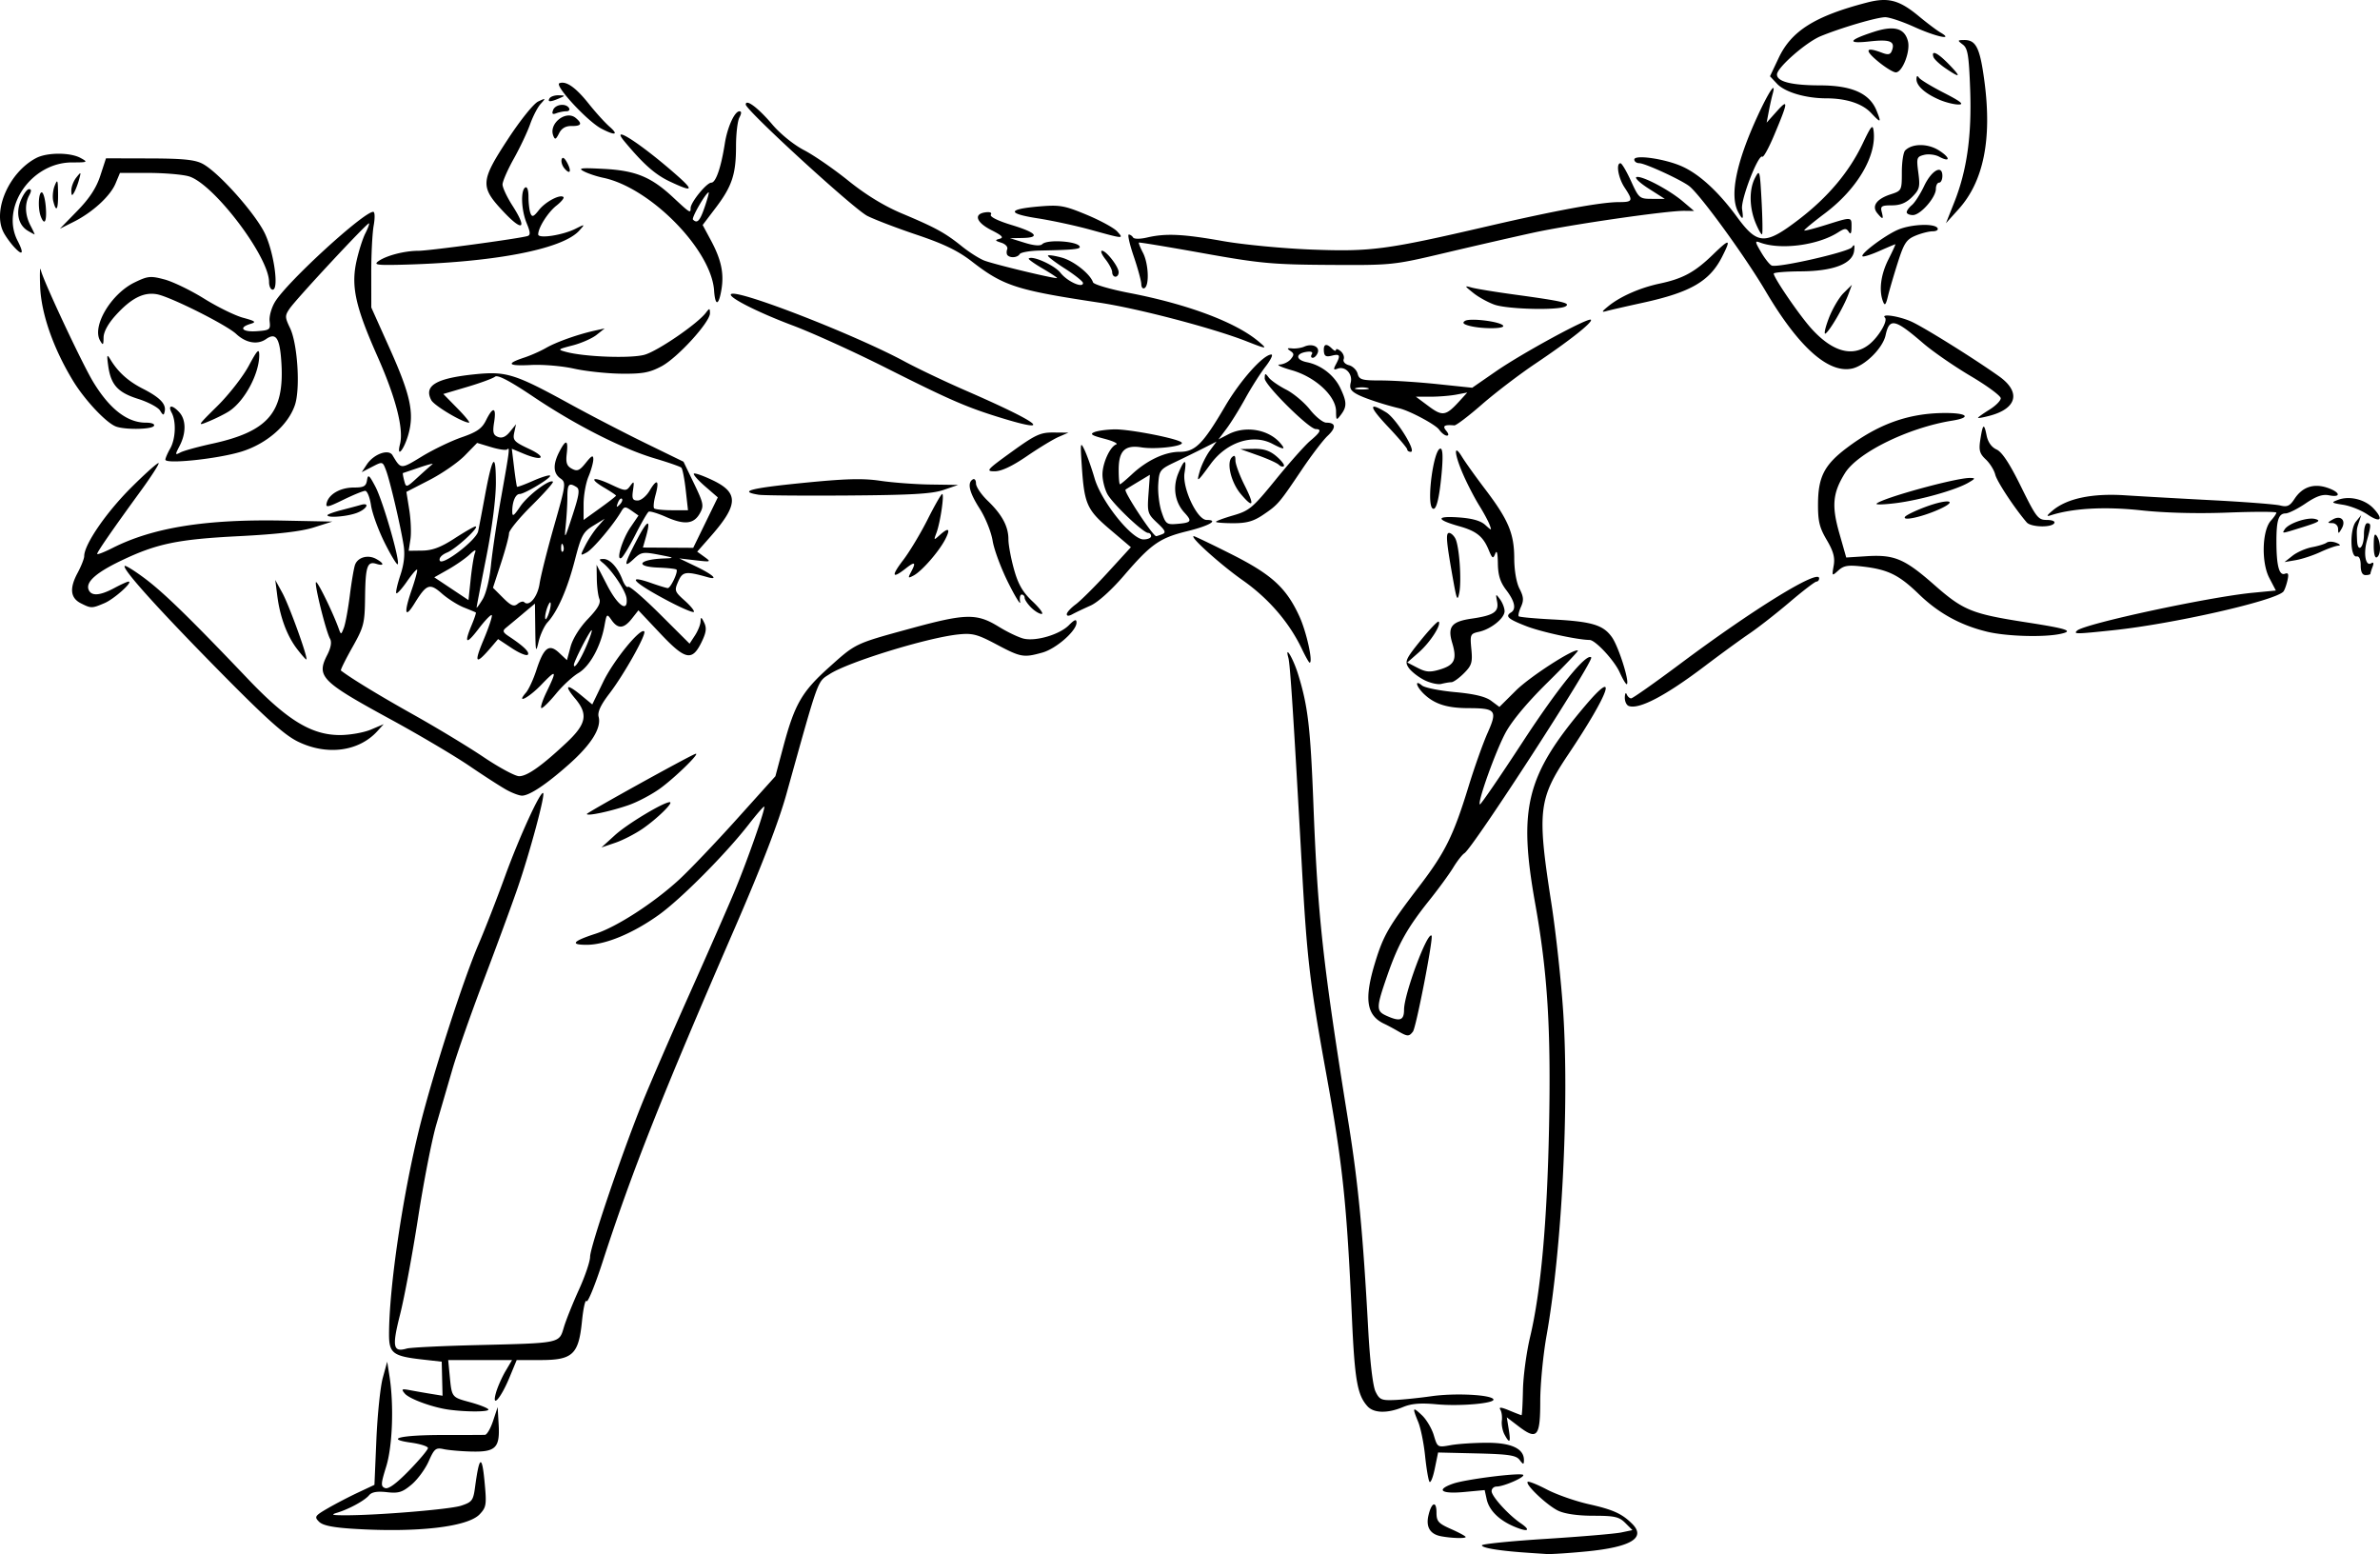 <svg xmlns="http://www.w3.org/2000/svg" width="733.918" height="479.119"><path d="M469.967 478.636c-7.922-.568-13-1.43-13-2.204 0-.414 8.887-1.314 19.75-1.999 10.862-.685 21.31-1.572 23.216-1.97l3.465-.723-2.215-2.216c-1.9-1.899-3.303-2.216-9.815-2.216-4.768 0-8.807-.573-10.842-1.538-3.414-1.62-10.265-8.09-9.44-8.915.266-.266 2.935.799 5.932 2.365 2.997 1.567 8.824 3.605 12.949 4.529 7.456 1.67 10.223 2.926 13.36 6.062 4.321 4.322-.396 7.163-14.11 8.497-5.363.522-10.875.881-12.25.8a753.247 753.247 0 0 1-7-.472zm-25.678-5.024c-3.264-.636-4.592-2.8-3.834-6.251.917-4.175 2.512-4.845 2.512-1.056 0 2.73.555 3.361 4.5 5.106 2.475 1.095 4.5 2.195 4.5 2.444 0 .522-4.477.38-7.678-.243zm-335.05-2.262c-6.617-.407-9.688-1.03-10.858-2.199-1.509-1.508-1.303-1.822 2.727-4.156 2.397-1.388 6.609-3.578 9.359-4.867l5-2.343.6-13.988c.33-7.694 1.216-16.239 1.968-18.989l1.367-5 .708 4.5c1.398 8.884.933 21.576-1.02 27.851-1.668 5.36-1.705 6.096-.331 6.623 1.025.393 3.506-1.424 7.376-5.404 3.207-3.298 5.832-6.42 5.832-6.94 0-.518-2.363-1.272-5.25-1.674-8.33-1.162-3.082-2.368 10.25-2.356 6.325.006 11.99-.014 12.591-.045.6-.03 1.725-1.967 2.498-4.305l1.407-4.25.31 5.407c.411 7.19-.929 8.496-8.515 8.296-3.18-.083-6.989-.417-8.462-.74-2.405-.528-2.878-.142-4.603 3.757-1.057 2.39-3.432 5.617-5.278 7.17-2.846 2.394-4.007 2.75-7.634 2.342-2.981-.336-4.64-.046-5.473.959-1.363 1.642-6.132 4.248-9.835 5.375-2.015.613-1.624.768 1.994.794 9.78.068 32.705-1.801 36.212-2.953 3.41-1.12 3.762-1.593 4.328-5.813 1.281-9.543 2.11-10.046 2.9-1.758.693 7.272.586 8.007-1.48 10.207-3.667 3.902-19.14 5.702-38.688 4.499zm357.735-.68c-4.701-1.978-7.774-5.02-8.525-8.443l-.622-2.83-6.43.6c-7.016.655-8.729-.692-3.291-2.588 3.903-1.36 20.82-3.474 21.597-2.698.675.675-5.99 3.597-8.204 3.597-.843 0-1.532.643-1.532 1.429 0 1.588 5.164 7.284 8.94 9.86 3.34 2.28 2.304 2.855-1.933 1.073zm-26.184-13.862c-.34-.55-.944-4.15-1.34-8-.397-3.85-1.343-8.517-2.103-10.372-1.887-4.61-1.765-4.838 1.136-2.112 1.385 1.3 3.03 4.073 3.655 6.161 1.133 3.782 1.154 3.794 5.233 3.06 2.253-.405 7.312-.737 11.242-.737 7.51 0 11.393 1.854 11.322 5.405-.028 1.4-.191 1.386-1.336-.122-1.08-1.422-3.351-1.765-13.218-2l-11.914-.283-1.028 5c-.566 2.75-1.307 4.55-1.649 4zm23.147-14.554c-.604-1.13-.972-3.043-.816-4.25.156-1.208-.056-2.742-.472-3.41-.529-.849.3-.773 2.748.25 1.928.805 3.636 1.464 3.795 1.464.16 0 .358-3.487.442-7.75.084-4.262 1.08-11.65 2.214-16.415 3.305-13.897 5.242-35.35 5.831-64.593.614-30.47-.445-47.55-4.282-69.03-5.266-29.485-2.747-39.47 15.363-60.873 10.468-12.374 7.633-4.14-5.136 14.912-9.234 13.778-9.655 17.464-5.235 45.87 1.402 9.008 3.056 24.254 3.675 33.88 1.844 28.647-.461 73.168-5.147 99.424-1.073 6.009-1.95 15.135-1.95 20.281 0 10.968-.964 12.085-6.67 7.733l-3.648-2.783.596 3.672c.673 4.149.296 4.615-1.308 1.618zm-325.47-7.644c-5.01-.667-12.268-3.317-13.654-4.987-1.152-1.388-.953-1.508 1.673-1.012 1.64.31 4.556.817 6.48 1.129l3.5.566-.127-5.249-.128-5.249-6.062-.683c-8.953-1.008-10.182-1.935-10.182-7.678 0-14.502 4.25-43.246 9.482-64.139 4.14-16.526 13.395-45.215 18.163-56.298 1.94-4.511 5.57-13.827 8.067-20.702 4.447-12.252 11.02-26.6 11.82-25.8.649.648-4.143 18.43-7.895 29.3-1.899 5.5-6.618 18.325-10.486 28.5-3.868 10.175-8.179 22.44-9.58 27.254-1.4 4.814-3.654 12.55-5.009 17.19-1.354 4.639-3.88 17.575-5.612 28.746-1.733 11.17-4.227 24.56-5.543 29.756-2.536 10.015-2.192 11.742 2.093 10.5 1.1-.318 10.775-.793 21.5-1.054 26.08-.636 25.416-.5 26.915-5.504.672-2.243 2.766-7.467 4.653-11.608 1.887-4.141 3.432-8.71 3.432-10.155.001-2.926 9.524-31.046 15.885-46.905 2.267-5.655 8.88-20.921 14.696-33.926 5.816-13.005 12.176-27.504 14.134-32.22 3.904-9.402 9.443-25.249 8.985-25.706-.158-.16-2.286 2.28-4.727 5.422-7.125 9.165-20.954 23.08-27.801 27.974-7.942 5.676-16.36 9.182-22.122 9.212-5.37.029-4.482-1.103 2.689-3.43 6.483-2.103 17.86-9.462 25.605-16.561 3.214-2.947 11.234-11.348 17.821-18.67l11.978-13.31 2.467-9.222c3.462-12.935 5.703-16.828 13.948-24.237 8.423-7.568 7.984-7.359 25.265-12.085 17-4.65 20.406-4.722 27.144-.576 2.859 1.759 6.427 3.444 7.93 3.745 3.886.777 10.916-1.352 13.718-4.154 1.8-1.801 2.385-2.004 2.385-.83 0 2.544-6.3 8.066-10.547 9.245-5.79 1.608-6.628 1.459-14.103-2.507-5.968-3.166-7.44-3.55-11.833-3.089-9.578 1.005-33.892 8.493-39.612 12.199-3.914 2.536-3.212.592-13.363 37.006-2.421 8.688-7.73 22.453-16.002 41.5-22.544 51.906-31.597 74.767-40.676 102.713-2.36 7.268-4.594 12.724-4.964 12.126-.37-.599-1.002 2.192-1.404 6.2-1.03 10.245-2.861 11.961-12.767 11.961h-7.361l-2.253 5.434c-2.679 6.464-5.582 9.68-4.112 4.555.501-1.749 1.816-4.712 2.92-6.584l2.01-3.405h-19.688l.456 4.75c.653 6.799.57 6.69 6.25 8.237 2.846.775 5.398 1.77 5.67 2.211.495.8-6.436.86-12.121.104zm283.224-1.054c-3.13-3.458-3.937-8.039-4.798-27.248-1.587-35.407-2.831-47.197-7.965-75.5-4.98-27.449-5.895-35.207-7.438-63-2.631-47.404-3.635-62.95-4.199-65-1.18-4.295 1.483.172 2.981 5 3.05 9.829 3.819 16.328 4.736 40 1.356 35.012 2.9 49.042 10.845 98.5 2.99 18.613 4.437 33.803 6.07 63.7.535 9.779 1.421 17.309 2.237 19 1.206 2.5 1.83 2.78 5.828 2.619 2.463-.1 7.629-.63 11.479-1.178 7.142-1.016 18.174-.477 19.044.931.78 1.263-10.24 2.244-17.561 1.563-4.924-.457-7.727-.222-10.338.869-4.763 1.99-8.978 1.891-10.92-.256zm9.276-115.723c-1.375-.796-3.175-1.757-4-2.138-5.628-2.593-6.395-7.62-2.903-19.032 2.53-8.264 4.15-11.059 13.544-23.355 8.085-10.581 10.596-15.67 15.301-31 1.773-5.775 4.389-13.125 5.814-16.333 3.1-6.977 2.593-7.629-5.941-7.652-6.481-.017-10.33-1.224-13.565-4.256-2.5-2.34-3.135-4.738-.727-2.74.838.696 5.414 1.62 10.168 2.053 5.961.543 9.43 1.375 11.177 2.68l2.533 1.89 5.107-5.07c4.349-4.318 18.177-13.22 19.101-12.296.166.166-4.1 4.642-9.48 9.947-6.204 6.119-10.917 11.778-12.889 15.477-3.076 5.771-8.618 21.256-7.874 22 .212.212 6.151-8.446 13.198-19.24 10.93-16.745 19.686-27.543 21.147-26.082.963.963-36.451 58.738-39.09 60.363-.677.418-2.224 2.396-3.439 4.397-1.214 2-4.497 6.5-7.296 10-6.886 8.608-9.66 13.55-13.017 23.195-3.494 10.038-3.52 11.05-.322 12.507 4.181 1.905 5.453 1.469 5.453-1.871 0-4.777 7.192-24.12 8.483-22.816.626.633-4.754 28.323-5.75 29.597-1.23 1.573-1.66 1.552-4.733-.225zm-241.322-60.365c3.78-3.442 14.945-10.16 16.886-10.16 1.32 0-3.818 5.042-8.303 8.147-2.332 1.614-6.157 3.583-8.5 4.376l-4.261 1.443zm-8.678-6.517c0-.428 31.258-17.738 33.444-18.52 1.908-.684-5.844 6.963-10.67 10.524-2.599 1.918-7.099 4.303-10 5.3-5.61 1.928-12.774 3.44-12.774 2.696zm-24.696-7.394c-1.757-.962-6.932-4.293-11.5-7.402-4.567-3.11-15.504-9.577-24.304-14.372-21.482-11.706-22.954-13.201-19.559-19.86 1.139-2.234 1.44-3.968.868-4.99-1.277-2.283-4.898-16.87-4.328-17.44.437-.437 5.23 9.36 7.003 14.315.693 1.935.744 1.927 1.585-.254.478-1.24 1.307-5.749 1.843-10.02s1.266-8.527 1.623-9.458c.873-2.274 3.93-3.125 6.427-1.788 2.574 1.378 2.651 2.35.122 1.547-2.8-.889-3.356.769-3.476 10.357-.101 8.046-.363 9.068-3.95 15.442-2.112 3.754-3.687 6.943-3.5 7.088 3.16 2.43 11.93 7.767 22.342 13.595 7.15 4.002 16.92 9.912 21.711 13.134 4.792 3.221 9.7 5.857 10.906 5.857 2.492 0 7.01-3.199 14.633-10.358 6.125-5.754 6.705-8.759 2.625-13.607-3.49-4.148-2.612-4.679 1.767-1.069l3.531 2.91 3.379-6.984c3.18-6.572 11.443-16.73 12.639-15.534.783.783-6.202 13.25-10.75 19.184-2.69 3.51-3.695 5.683-3.31 7.155.896 3.426-2.198 8.42-8.963 14.467-6.948 6.21-12.345 9.827-14.668 9.83-.825.002-2.938-.784-4.696-1.745zM91.913 228.66c-4.179-2.031-9.828-7.092-24.273-21.75-18.885-19.162-30.048-31.562-29.187-32.422.253-.254 3.06 1.488 6.237 3.871 5.885 4.414 13.927 12.253 31.777 30.975 12.176 12.771 19.664 17.32 28.452 17.284 3.051-.012 7.314-.772 9.473-1.689l3.924-1.666-1.924 2.128c-5.703 6.306-15.531 7.618-24.48 3.269zm76.644-15.348c3.278-6.795 3.062-7.087-1.628-2.206-3.874 4.032-7.97 6.147-4.746 2.451.84-.962 2.284-4.078 3.21-6.923 2.29-7.037 3.926-8.284 7.035-5.363l2.402 2.257 1.115-4.142c.667-2.476 2.818-5.919 5.35-8.56 3.089-3.225 4.04-4.905 3.522-6.219-.39-.99-.742-3.752-.78-6.137l-.07-4.338 3.28 6.338c3.3 6.374 6.453 8.497 5.97 4.02-.251-2.322-4.437-8.617-7.25-10.901-1.325-1.076-1.314-1.222.095-1.25 2-.04 4.434 2.6 5.863 6.359.604 1.587 1.4 2.585 1.768 2.216.37-.37 4.784 3.425 9.812 8.43l9.14 9.103 1.66-2.535c.914-1.394 1.692-3.338 1.73-4.32.056-1.493.239-1.43 1.118.389.81 1.676.623 3.05-.818 6-2.916 5.97-4.99 5.531-12.752-2.698l-6.716-7.119-2.023 2.572c-2.46 3.127-4.283 3.258-6.252.447-1.446-2.064-1.508-2.014-2.194 1.75-1.167 6.408-4.524 12.496-8.03 14.564-1.786 1.055-4.888 3.918-6.892 6.364-2.004 2.445-4.023 4.446-4.486 4.446-.464 0 .241-2.248 1.567-4.995zm12.31-14.255c1.116-2.612 1.827-4.75 1.58-4.75-.537 0-5.48 9.62-5.48 10.667 0 1.59 1.975-1.407 3.9-5.917zm321.35 18.578c-.688-.272-1.215-1.47-1.171-2.661.043-1.192.305-1.604.583-.917.277.688.893 1.25 1.368 1.25.475 0 7.3-4.808 15.167-10.685 22.65-16.92 42.803-29.317 42.803-26.328 0 .557-.372 1.013-.826 1.013-.454 0-4.166 2.843-8.25 6.317-4.083 3.474-9.674 7.843-12.424 9.707-2.75 1.865-8.947 6.38-13.772 10.036-12.124 9.186-20.373 13.496-23.478 12.268zm-63.166-8.052c-1.879-.977-4.008-2.693-4.731-3.814-1.185-1.835-.81-2.662 3.765-8.317 2.794-3.453 5.294-6.066 5.555-5.805.922.923-2.619 6.405-6.126 9.484l-3.554 3.121 3.165 1.637c2.6 1.345 3.834 1.437 6.9.519 4.514-1.353 5.324-3.093 3.802-8.174-1.502-5.01-.232-6.606 5.971-7.506 6.82-.989 8.466-2.085 7.863-5.24-.475-2.483-.42-2.526.9-.72.773 1.056 1.406 2.703 1.406 3.658 0 2.17-4.19 5.544-7.896 6.358-2.672.587-2.781.834-2.35 5.329.397 4.122.11 5.057-2.287 7.454-1.507 1.507-3.241 2.746-3.854 2.754-.612.008-2.013.244-3.113.526-1.1.281-3.538-.287-5.416-1.264zm60.398-2.315c-1.657-3.675-7.49-9.95-9.267-9.968-3.765-.04-14.862-2.454-19.465-4.234-5.709-2.208-6.672-3.072-4.75-4.259 1.662-1.028 1.136-3.455-1.5-6.911-1.844-2.418-2.519-4.565-2.57-8.183-.047-3.246-.323-4.263-.817-3.005-.657 1.676-.897 1.537-2.02-1.177-1.723-4.157-3.761-5.792-9.093-7.294-7.15-2.013-7.275-3.2-.288-2.728 4.229.286 6.877 1.021 8.293 2.303 2.04 1.847 2.067 1.846 1.36-.061-.395-1.07-1.834-3.733-3.197-5.919-1.362-2.186-3.533-6.361-4.823-9.278-2.86-6.469-3.178-10.119-.5-5.747 1.01 1.65 4.229 6.15 7.152 10 7.182 9.461 8.954 13.663 8.98 21.3.014 3.774.663 7.538 1.62 9.388 1.27 2.456 1.365 3.6.462 5.58-.624 1.37-.934 2.691-.689 2.936.245.245 4.874.676 10.288.958 12.233.637 15.734 1.676 18.435 5.47 2.028 2.847 5.47 13.637 4.622 14.486-.221.221-1.226-1.424-2.233-3.657zm-350.336-9.987c1.653-3.935 2.79-7.37 2.528-7.633-.263-.263-2.097 1.643-4.076 4.234-3.84 5.03-4.537 4.608-2.085-1.26.832-1.992 1.394-3.7 1.25-3.796-.145-.095-1.814-.792-3.71-1.549-1.894-.756-4.937-2.685-6.76-4.286-3.774-3.313-4.72-2.966-8.472 3.106-2.948 4.769-3.307 2.936-.835-4.251 1.11-3.227 1.86-6.026 1.665-6.221-.195-.195-1.613 1.462-3.151 3.682-1.539 2.22-3.002 3.832-3.25 3.583-.25-.25.305-2.74 1.233-5.533 1.157-3.484 1.472-6.41 1.003-9.315-1.014-6.275-4.208-19.874-5.411-23.037-1.048-2.755-1.059-2.758-4.275-1.095l-3.224 1.667 1.576-2.385c2.12-3.208 6.698-4.863 7.904-2.858 2.656 4.415 2.468 4.407 9.087.384 3.496-2.125 9.02-4.782 12.274-5.903 4.7-1.62 6.242-2.7 7.5-5.251 2.142-4.345 3.238-4.083 2.49.596-.503 3.147-.284 3.98 1.197 4.549 1.25.48 2.395-.02 3.683-1.603l1.87-2.299-.557 2.59c-.5 2.323-.03 2.835 4.591 5 5.663 2.65 4.218 3.944-1.663 1.487l-3.667-1.533.695 5.728c.381 3.15.793 5.846.914 5.99.121.144 2.352-.68 4.958-1.833 2.606-1.153 4.96-1.873 5.233-1.6.582.582-7.846 5.671-9.392 5.671-1.264 0-2.27 2.355-2.27 5.314 0 1.8.402 1.56 2.467-1.48 2.331-3.43 9.128-8.572 10.078-7.623.24.241-2.707 3.555-6.551 7.364-3.845 3.809-6.99 7.655-6.992 8.547 0 .893-1.115 5.033-2.475 9.2l-2.473 7.577 3.082 3.083c2.461 2.46 3.368 2.845 4.498 1.908.778-.646 1.688-.902 2.022-.568 1.542 1.543 4.155-1.574 4.773-5.692.365-2.435 2.377-10.435 4.471-17.778 3.658-12.828 3.735-13.403 1.954-14.659-2.252-1.587-2.36-4.311-.328-8.243 2.03-3.926 2.784-3.722 2.277.618-.327 2.802.011 3.797 1.577 4.635 1.668.893 2.37.596 4.302-1.818 1.805-2.255 2.31-2.496 2.314-1.103.003.98-.67 3.398-1.495 5.372-.825 1.975-1.5 5.785-1.5 8.467v4.876l5-3.592c2.75-1.976 5-3.73 5-3.9 0-.169-1.632-1.27-3.626-2.447-5.023-2.963-3.599-3.644 2.06-.984 4.437 2.086 4.714 2.105 5.96.403 1.155-1.581 1.251-1.424.842 1.369-.381 2.594-.126 3.154 1.434 3.154 1.058 0 2.7-1.358 3.711-3.07 2.268-3.838 3.066-3.21 1.79 1.409-.535 1.94-.718 3.782-.406 4.094.313.312 2.787.567 5.5.567h4.93l-.698-6.25c-.385-3.437-.992-6.529-1.349-6.87-.357-.341-4.023-1.62-8.148-2.84-10.062-2.979-24.421-10.265-37.432-18.994-7.4-4.964-11.067-6.883-11.885-6.217-.651.53-4.504 1.946-8.562 3.148l-7.38 2.185 4.338 4.419c2.385 2.43 4.003 4.42 3.596 4.42-1.951 0-10.724-5.223-11.636-6.927-2.402-4.488 1.507-6.79 13.584-8.001 9.54-.957 12.237-.108 29.196 9.195 6.424 3.523 16.926 8.964 23.336 12.09l11.656 5.684 3.228 6.694c2.96 6.139 3.111 6.906 1.811 9.23-1.857 3.32-4.727 3.624-10.42 1.107-2.556-1.131-4.97-1.857-5.365-1.613-.394.243-2.224 3.412-4.065 7.04-1.842 3.629-3.79 6.87-4.33 7.204-1.785 1.103.197-5.614 2.774-9.407l2.485-3.658-2.147-1.504c-1.946-1.363-2.247-1.333-3.215.314-2.417 4.116-8.69 11.546-10.62 12.58-2.042 1.092-2.047 1.063-.391-2.211.923-1.825 2.637-4.414 3.81-5.755l2.134-2.436-3.5 2.138c-3.144 1.92-3.724 3.002-5.69 10.61-2.313 8.941-5.31 15.783-8.394 19.158-1.022 1.118-2.276 3.818-2.787 6-.843 3.6-.938 3.24-1.029-3.886l-.1-7.854-3.75 3.138a906.386 906.386 0 0 1-5.16 4.292c-1.18.966-1.025 1.408.946 2.715 4.527 3.002 6.458 4.896 5.734 5.622-.401.403-2.622-.52-4.935-2.05l-4.206-2.783-2.065 2.419c-4.873 5.709-5.495 5.15-2.418-2.172zm20.713-10.974c0-.945-.318-.76-.86.5-.472 1.1-.859 2.675-.859 3.5 0 .946.318.76.86-.5.472-1.1.859-2.675.859-3.5zm-18.428-12.025c.404-4.111 1.82-13.55 3.147-20.975 2.595-14.517 2.735-15.647 1.83-14.742-.325.325-2.538.006-4.917-.71l-4.325-1.302-3.799 3.89c-2.09 2.14-6.996 5.536-10.905 7.548l-7.106 3.658.892 5.58c.49 3.068.648 7.153.35 9.078l-.542 3.5 4.222-.056c3.109-.042 5.724-1.03 9.924-3.75 3.136-2.032 6.036-3.694 6.446-3.694 1.496 0-5.994 6.9-8.712 8.027-1.679.695-2.596 1.697-2.288 2.499.686 1.788 11.242-6.261 11.836-9.026.237-1.1 1.182-6.05 2.1-11 2.304-12.414 3.353-13.66 3.365-4 .006 4.887-1.148 13.836-2.966 23-1.637 8.25-2.976 15.225-2.976 15.5 0 .275.83-.861 1.845-2.525 1.07-1.754 2.153-6.167 2.579-10.5zm-4.95-3.786c.462-1.204.015-1.068-1.676.51-1.268 1.184-4.228 3.24-6.578 4.57l-4.272 2.416 5.272 3.511 5.273 3.512.675-6.439c.372-3.541.96-7.177 1.306-8.08zm27.202-2.376c-.32-.798-.557-.561-.604.604-.044 1.054.192 1.645.525 1.312.332-.332.368-1.195.079-1.916zm4.14-17.943c-2.33-1.477-2.823-.955-2.823 2.99 0 2.124-.227 6.061-.505 8.75-.474 4.6-.351 4.422 2.074-3.005 2.078-6.36 2.322-8.058 1.255-8.735zm13.983 3.604c-.307-.308-.867.247-1.242 1.233-.543 1.425-.428 1.54.56.56.683-.679.99-1.485.682-1.793zm-58.438-10.64c.478-.37-1.322.076-4 .99-2.677.913-4.963 1.684-5.079 1.712-.115.028.057 1.074.384 2.324.588 2.25.632 2.239 4.21-1.04 1.99-1.823 4.008-3.617 4.485-3.986zm268.132 56.941c-3.88-8.15-10.262-15.562-18.212-21.152-6.913-4.86-16.641-13.623-15.124-13.623.314 0 5.566 2.518 11.672 5.595 12.409 6.253 16.874 10.347 20.917 19.179 2.173 4.746 4.263 14.249 3.127 14.215-.21-.006-1.28-1.903-2.38-4.214zm-309.93-.094c-3.058-4.01-5.21-9.84-6.035-16.348l-.613-4.833 2.179 3.976c2.16 3.941 8.127 20.524 7.386 20.524-.212 0-1.525-1.493-2.917-3.319zm521.202-5.236c-8.203-1.989-14.97-5.712-21.01-11.563-6.117-5.925-9.504-7.599-17.206-8.504-4.63-.544-5.94-.341-7.623 1.182-2.01 1.82-2.026 1.803-1.45-1.466.442-2.511-.074-4.422-2.15-7.95-2.26-3.844-2.721-5.79-2.677-11.303.065-8.131 1.995-11.859 8.798-17.002 9.86-7.452 19.157-10.77 30.296-10.814 6.999-.028 8.363 1.382 2.278 2.354-13.49 2.158-29.14 9.83-33.092 16.224-3.753 6.072-4.122 10.013-1.726 18.433l2.144 7.536 6.224-.396c8.624-.55 11.751.772 20.934 8.845 8.953 7.871 11.533 8.92 28.378 11.536 12.716 1.975 14.719 2.644 10.61 3.547-5.137 1.129-16.74.792-22.728-.659zm27.778-.332c2.25-2.1 40.523-10.348 54.12-11.663l7.17-.693-2.038-3.91c-2.491-4.781-2.207-14.637.509-17.638.929-1.027 1.689-2.135 1.689-2.462 0-.328-6.744-.337-14.987-.02-9.36.36-19.402.099-26.75-.695-11.189-1.208-21.096-.657-27.916 1.555-1.349.437-1.172.033.653-1.497 4.454-3.735 12.138-5.35 22.337-4.692 5.04.325 17.263 1.014 27.163 1.53 9.9.518 19.197 1.24 20.661 1.606 2.176.544 2.984.174 4.425-2.025 2.395-3.655 5.859-4.847 10.058-3.461 4.03 1.33 4.493 3.128.606 2.355-2.02-.4-3.947.265-7.25 2.507-2.475 1.68-5.24 3.062-6.143 3.072-2.2.024-2.86 2.08-2.844 8.85.018 7.316.858 10.431 2.63 9.751 1.052-.403 1.228.12.74 2.194-.353 1.498-.921 3.005-1.263 3.35-2.842 2.868-34.033 9.932-52.402 11.867-11.573 1.22-12.356 1.228-11.168.12zm-311.55-5.074c0-.539 1.239-1.895 2.754-3.015s5.962-5.544 9.883-9.83l7.13-7.794-6.378-5.417c-7.188-6.105-7.971-7.848-8.756-19.483-.501-7.438-.44-7.79.876-5 .779 1.65 2.155 5.545 3.059 8.657 2.072 7.134 11.441 18.843 15.079 18.843 1.294 0 2.353-.45 2.353-1s-.402-1-.892-1c-1.557 0-11.132-9.144-12.65-12.08-.802-1.551-1.458-4.215-1.458-5.92 0-3.5 2.313-8.581 4.229-9.289.699-.258-.955-1.049-3.676-1.758-3.94-1.027-4.55-1.444-3-2.05 1.07-.42 3.846-.794 6.168-.833 4.589-.076 19.24 2.766 20.65 4.005 1.28 1.127-7.833 2.267-12.346 1.545-5.125-.82-7.025 1.06-7.025 6.952 0 2.435.177 4.428.394 4.428.217 0 1.875-1.383 3.685-3.074 4.607-4.303 10.17-6.926 14.694-6.926 4.823 0 7.197-2.376 14.064-14.075 4.705-8.015 11.782-15.925 14.25-15.925.594 0-.225 1.688-1.822 3.75-1.596 2.063-4.385 6.45-6.198 9.75-1.813 3.3-4.422 7.501-5.798 9.336l-2.502 3.336 3.067-1.586c5.332-2.758 12.512-1.489 16.11 2.848 1.623 1.955 1.06 1.97-2.58.072-6.018-3.138-14.073-.495-19.001 6.235-4.212 5.751-4.4 5.875-3.346 2.192.54-1.888 1.923-4.707 3.073-6.265l2.09-2.832-3.84 1.946c-2.112 1.07-6.09 3.02-8.84 4.332-4.812 2.296-5.012 2.557-5.296 6.917-.163 2.493.301 6.318 1.031 8.5 1.234 3.69 1.567 3.95 4.743 3.689 4.479-.368 4.761-.794 2.3-3.474-2.96-3.224-3.68-7.85-1.886-12.142 1.902-4.554 2.644-4.602 1.917-.125-.755 4.653 3.882 14.521 6.823 14.521 3.904 0 .766 1.81-6.023 3.473-8.46 2.074-11.103 3.925-19.458 13.639-3.937 4.576-8.064 8.284-10.35 9.298-2.09.928-4.589 2.119-5.551 2.647-1.129.62-1.75.613-1.75-.018zm29.412-24.643c1.28-.492.991-1.15-1.538-3.513-2.94-2.746-3.089-3.24-2.682-8.86l.43-5.953-3.561 2.139c-1.959 1.176-3.732 2.268-3.94 2.427-.685.521 8.423 14.364 9.452 14.364.145 0 .972-.272 1.839-.604zm-152.17 20.666c-10.95-5.763-13.526-8.485-5.273-5.573 2.355.831 4.603 1.511 4.996 1.511.881 0 3.275-5.093 2.675-5.692-.238-.239-2.727-.518-5.53-.621-7.548-.277-6.17-2.536 1.721-2.818 3.363-.12 3.23-.216-1.612-1.146-4.88-.937-5.468-.838-7.75 1.306-3.277 3.079-3.054 1.773 1.03-6.029 3.318-6.337 4.372-6.534 2.645-.493l-.856 2.993 7.755.046 7.755.046 3.791-7.776 3.791-7.775-3.94-3.42c-2.167-1.882-3.715-3.64-3.44-3.906.275-.266 2.867.643 5.76 2.02 8.132 3.873 7.993 7.598-.646 17.402l-4.086 4.638 2.236 1.617c2.146 1.553 2.036 1.594-2.764 1.04l-5-.576 5.25 2.526c5.103 2.456 7.036 4.256 3.5 3.26-6.772-1.906-7.713-1.772-9.065 1.292-1.247 2.826-1.145 3.13 2 5.94 1.822 1.628 3.082 3.192 2.799 3.475-.284.283-3.767-1.196-7.741-3.287zm111.758 1.938c-1.1-1.1-2-2.45-2-3 0-.55-.408-1-.907-1-.498 0-.716 1.013-.483 2.25.233 1.238-1.398-1.377-3.624-5.81-2.226-4.434-4.408-10.284-4.85-13-.442-2.717-2.228-7.165-3.97-9.886-3.243-5.065-3.936-7.96-2.166-9.054.55-.34 1 .22 1 1.245 0 1.024 1.613 3.414 3.585 5.309 4.444 4.271 6.415 7.931 6.415 11.912 0 1.685.768 5.828 1.707 9.207 1.3 4.677 2.673 7.054 5.75 9.96 2.224 2.1 3.48 3.828 2.793 3.842-.688.014-2.15-.875-3.25-1.975zm-293-1.29c-3.263-1.644-3.598-4.603-1.057-9.344 1.131-2.11 2.057-4.455 2.057-5.211 0-3.594 6.775-13.47 14.538-21.193 4.654-4.63 8.448-7.978 8.43-7.44-.016.538-2.49 4.353-5.496 8.478-8.586 11.781-13.472 18.84-13.472 19.462 0 .315 2.137-.51 4.75-1.831 12.462-6.305 28.794-8.916 52.75-8.433l15 .302-5.71 1.81c-3.892 1.233-11.21 2.087-23 2.684-18.94.959-25.387 2.293-36.326 7.516-7.74 3.695-11.02 6.599-10.117 8.953.8 2.086 3.446 1.931 7.914-.463 2.052-1.1 4.036-2 4.41-2 1.555 0-4.427 5.367-7.39 6.629-3.903 1.663-4.138 1.666-7.281.081zm423.232-6.71c-2.197-12.227-2.448-15-1.356-15 .58 0 1.459.788 1.954 1.75 1.208 2.345 1.967 13.01 1.192 16.75-.538 2.598-.778 2.128-1.79-3.5zm-167.308-2.858c1.684-3.147 1.288-3.454-1.56-1.214-4.293 3.377-4.59 2.384-.778-2.61 1.966-2.574 5.343-8.2 7.505-12.5 2.162-4.3 4.178-7.818 4.481-7.818.716 0-.578 8.785-1.76 11.952-.879 2.352-.84 2.382.964.75 2.812-2.545 3.462-2.063 1.73 1.285-1.955 3.782-7.188 9.772-9.72 11.127-1.73.927-1.823.823-.862-.972zm447.076-2.142c0-1.867-.473-2.905-1.25-2.75-2.006.401-2.178-8.332-.213-10.75l1.626-2-.656 2c-.786 2.399-.774 2.288-.626 5.81.17 4.014 2.119 2.295 2.119-1.869 0-1.892.45-3.44 1-3.44 1.25 0 1.243.582-.063 5.283-1.156 4.166-.424 8.135 1.304 7.067.716-.443.865-.07.428 1.067-.368.96-.67 1.934-.67 2.164 0 .23-.674.418-1.5.418-1 0-1.5-1-1.5-3zm-609.34-6.952c-1.949-3.895-3.846-9.1-4.215-11.565-.37-2.466-1.184-4.473-1.809-4.46-.625.012-3.653 1.25-6.728 2.752-4.853 2.37-5.53 2.495-5.126.947.713-2.723 4.255-4.722 8.37-4.722 3.075 0 3.768-.384 4.06-2.25.304-1.944.657-1.67 2.597 2.014 2.342 4.448 7.695 23.065 6.869 23.891-.262.262-2.07-2.712-4.018-6.607zm588.34 3.966c1.375-1.084 4.075-2.264 6-2.623 1.925-.358 3.95-.987 4.5-1.398.55-.41 1.9-.383 3 .06 1.183.478 1.414.835.565.877-.789.039-3.264.92-5.5 1.96s-5.64 2.162-7.565 2.493l-3.5.602 2.5-1.97zm25.015-3.205c.011-3.15.276-3.906.985-2.809 1.268 1.963 1.268 5.716 0 6.5-.609.376-.994-1.07-.985-3.69zm-27.452-4.91c1.14-1.847 6.981-3.83 9.408-3.196 1.857.485 1.182.942-3.593 2.433-6.99 2.182-6.667 2.14-5.815.762zm16.467-.149a1.812 1.812 0 0 0-1.78-1.78c-1.61-.028-1.602-.117.096-1.104 2.523-1.467 4.254.264 2.788 2.788-.987 1.698-1.076 1.706-1.104.096zm-96.021-2c-3.816-4.461-9.185-12.612-9.705-14.734-.338-1.384-1.649-3.487-2.912-4.674-1.895-1.78-2.193-2.83-1.703-6 .78-5.051 1.163-5.33 1.946-1.415.418 2.09 1.519 3.642 3.09 4.358 1.677.764 4.03 4.34 7.512 11.414 4.696 9.54 5.285 10.301 7.975 10.301 1.683 0 2.645.421 2.288 1-.882 1.426-7.217 1.24-8.491-.25zm-250.01-.179c0-.236 2.417-1.131 5.37-1.99 4.939-1.436 5.986-2.32 13.077-11.047 4.24-5.218 9.024-10.593 10.631-11.946 3.185-2.68 3.598-3.573 1.673-3.616-2.098-.047-15.753-13.605-15.719-15.607.029-1.678.154-1.704 1.254-.261.672.882 3.081 2.553 5.354 3.712 2.273 1.16 5.572 3.925 7.33 6.146 1.76 2.221 4.034 4.038 5.056 4.038 2.966 0 3.11 1.525.384 4.085-1.391 1.307-4.958 5.985-7.926 10.396-7.026 10.439-7.335 10.8-11.89 13.89-2.99 2.03-5.094 2.63-9.233 2.63-2.948 0-5.36-.194-5.36-.43zm355.08-2.27c-1.882-1.283-5.23-2.621-7.44-2.974-3.747-.6-3.853-.704-1.578-1.547 3.499-1.298 8.258-.133 10.886 2.664 3.262 3.473 2.14 4.589-1.868 1.857zm-142.61.749c.313-.506 3.104-1.87 6.204-3.029 7.128-2.667 10.565-2.108 4.327.704-5.17 2.33-11.382 3.702-10.531 2.325zm-486.47-.511c0-.254 1.913-.956 4.25-1.56 2.338-.604 5.038-1.326 6-1.606 3.122-.906 1.848 1.397-1.399 2.53-3.148 1.097-8.85 1.507-8.85.636zm340.712-2.16c-1.828-1.828.432-18.379 2.51-18.379.706 0 .83 2.485.372 7.534-.738 8.146-1.755 11.971-2.882 10.844zm137.005-1.422c1.952-1.768 24.461-7.951 28.784-7.907 1.776.019 1.72.183-.5 1.474-3.876 2.252-14.791 5.329-22.284 6.281-3.731.474-6.431.543-6 .152zm-196.088-2.986c-2.951-3.508-4.435-9.565-2.754-11.246.834-.833 1.126-.591 1.126.934 0 1.133 1.28 4.598 2.845 7.7 3.147 6.24 2.68 7.243-1.217 2.612zm-148.628.26c-6.353-1.018-2.726-2.008 13.227-3.609 13.452-1.35 18.82-1.504 24.273-.697 3.85.57 10.825 1.089 15.5 1.154l8.5.119-4.5 1.545c-3.526 1.21-9.913 1.582-29.5 1.717-13.75.095-26.125-.008-27.5-.228zm78-13.23c7.332-5.296 8.848-5.996 12.904-5.962l4.596.04-3.043 1.325c-1.673.728-6.089 3.41-9.813 5.96-4.46 3.054-7.825 4.636-9.862 4.636-2.875 0-2.51-.42 5.218-6zm82.394 3.993c-.535-.535-3.43-1.844-6.434-2.91l-5.46-1.938 4.194-.073c3.064-.053 4.95.578 7 2.342 1.543 1.328 2.55 2.67 2.239 2.983-.312.313-1.004.131-1.54-.404zm-343.359-1.596c.02-.494.679-2.023 1.465-3.398 1.691-2.959 1.918-8.35.464-11.066-1.31-2.449.2-2.515 2.38-.105 2.08 2.298 2.117 6.377.095 10.288-1.475 2.853-1.462 2.966.25 2.063.996-.525 5.41-1.74 9.81-2.701 17.108-3.735 22.173-9.566 21.327-24.552-.452-7.983-1.627-9.88-4.761-7.685-2.62 1.835-6.199 1.215-9.208-1.593-3.008-2.807-20.241-11.443-24.387-12.22-4.114-.772-8.006 1.208-12.796 6.51-2.315 2.562-3.686 5.083-3.705 6.814-.026 2.387-.167 2.512-1.071.959-2.57-4.416 3.35-14.401 10.637-17.941 4.085-1.985 4.91-2.067 9.225-.917 2.607.695 8.104 3.357 12.216 5.916 4.112 2.56 9.512 5.209 12 5.886 3.864 1.053 4.196 1.33 2.274 1.905-3.786 1.131-2.503 2.572 2 2.247 3.992-.29 4.23-.475 3.926-3.071-.18-1.544.574-4.215 1.71-6.053 3.859-6.244 27.283-27.684 30.246-27.684.501 0 .558 1.859.13 4.25-.42 2.338-.756 8.975-.747 14.75l.015 10.5 5.649 12.586c6.408 14.277 7.642 19.909 5.803 26.478-1.364 4.871-3.759 7.666-2.595 3.028 1.172-4.67-1.305-14.298-6.946-27.003-6.82-15.362-8.198-21.615-6.473-29.389.696-3.135 1.92-6.98 2.722-8.543.801-1.563 1.311-2.96 1.133-3.104-.432-.348-22.444 23.299-24.487 26.306-1.478 2.175-1.466 2.643.146 6 2.307 4.802 3.192 18.567 1.52 23.635-2.049 6.207-8.706 12.025-16.521 14.44-7.242 2.236-23.505 3.945-23.446 2.464zm382.94-3.148c-.014-.412-2.68-3.562-5.927-7-5.931-6.28-6.121-7.811-.548-4.413 3.077 1.877 9.473 12.163 7.562 12.163-.584 0-1.074-.337-1.087-.75zm9.831-6.099c-1.105-1.564-9.01-5.787-12.306-6.575-4.678-1.118-10.478-3.033-12.762-4.212-2.161-1.117-2.636-1.925-2.185-3.72.67-2.667-1.717-5.179-4.064-4.278-1.242.477-1.34.224-.513-1.323 1.51-2.822 1.274-3.323-1.266-2.685-1.779.446-2.323.136-2.438-1.392-.168-2.235.773-2.52 2.528-.766.66.66 1.2.83 1.2.378 0-.453.648-.285 1.44.373.792.657 1.217 1.778.944 2.49-.283.737.423 1.537 1.633 1.853 1.172.307 2.375 1.491 2.673 2.632.48 1.836 1.303 2.074 7.176 2.071 3.649-.002 11.474.503 17.39 1.121l10.756 1.124 7.305-5.05c8.147-5.632 28.51-16.698 29.29-15.918.705.706-6.52 6.422-17.107 13.532-4.95 3.324-12.375 8.989-16.5 12.587-4.125 3.598-7.95 6.504-8.5 6.456-3.117-.268-3.747.149-2.5 1.651.788.95.853 1.5.179 1.5-.586 0-1.654-.832-2.373-1.849zm6.194-8.703 2.5-2.736-3.375.644c-1.857.354-5.424.644-7.929.644h-4.553l3.907 2.913c4.29 3.2 5.335 3.037 9.45-1.465zm-28.25-4.137c-.963-.252-2.538-.252-3.5 0-.963.251-.175.457 1.75.457s2.712-.206 1.75-.457zM35.69 131.466c-3.062-1.21-9.614-8.214-13.188-14.099-6.093-10.029-9.805-20.683-10.125-29.059-.158-4.125-.055-6.375.228-5 .62 3.001 12.733 28.849 16.17 34.5 5.053 8.31 10.483 12.5 16.2 12.5 1.818 0 2.852.415 2.49 1-.694 1.124-9.047 1.236-11.775.158zm31.386-6.336c3.514-3.477 7.84-9.022 9.613-12.322 2.625-4.887 3.228-5.517 3.25-3.4.059 5.738-4.48 14.223-9.29 17.37-1.2.785-3.934 2.158-6.073 3.05-3.874 1.617-3.864 1.598 2.5-4.698zm241.89 3.781c-10.786-3.292-15.939-5.527-35.793-15.52-9.739-4.903-22.64-10.765-28.667-13.026-11.325-4.25-20.798-9.138-18.921-9.763 3.09-1.03 38.247 12.693 53.292 20.803 4.077 2.197 12.504 6.212 18.728 8.921 22.941 9.989 27.675 13.566 11.36 8.585zm103.031-2.13c-.05-4.707-6.386-10.568-13.669-12.643-3.224-.918-4.905-1.706-3.735-1.75 1.17-.044 2.716-.79 3.436-1.656 1.084-1.306 1.062-1.742-.128-2.545-1.141-.77-1.025-.928.565-.77 1.1.11 2.787-.144 3.75-.562 2.44-1.06 4.84.054 4.126 1.915-.325.846-1.019 1.538-1.542 1.538-.524 0-.651-.488-.282-1.084.424-.687-.167-.962-1.613-.75-3.476.509-3.41 2.49.106 3.193 4.39.878 8.43 4.014 10.331 8.023 2.003 4.22 2.031 5.697.155 8.177-1.396 1.846-1.47 1.792-1.5-1.086zm197.969 2.028c0-.186 1.575-1.311 3.5-2.5 1.925-1.19 3.5-2.776 3.5-3.524 0-.748-4.163-3.822-9.25-6.832-5.088-3.01-11.662-7.546-14.609-10.081-8.855-7.618-10.456-7.96-11.657-2.493-.88 4.003-6.433 9.469-10.434 10.269-7.315 1.463-16.436-6.739-26.55-23.877C538.184 79.13 524.7 60.55 521.04 57.495c-2.247-1.875-13.741-7.187-15.551-7.187-.838 0-1.522-.508-1.522-1.129 0-1.576 9.358-.244 14.622 2.082 5.4 2.386 11.307 7.806 17.087 15.679 6.298 8.576 8.657 8.663 19.055.698 8.954-6.858 15.487-14.619 19.638-23.33 2.679-5.621 3.14-6.138 3.407-3.826.89 7.706-5.152 17.863-15.054 25.307-3.645 2.74-6.497 5.11-6.34 5.269.159.158 3.167-.616 6.686-1.719 8.087-2.534 7.901-2.551 7.883.72-.01 1.92-.274 2.34-.874 1.394-.715-1.128-1.257-1.1-3.235.171-6.276 4.035-17.905 5.529-24.209 3.11-1.513-.581-1.454-.18.447 3.042 1.204 2.041 2.684 3.887 3.288 4.102 2.066.735 23.768-4.226 24.73-5.654.71-1.052.88-.774.662 1.084-.47 4.008-6.368 6.287-16.433 6.35-4.598.03-8.36.343-8.36.697 0 1.29 7.935 12.875 11.591 16.923 6.51 7.205 12.723 8.93 17.794 4.942 2.93-2.305 5.89-7.303 4.908-8.285-1.356-1.356 4.43-.481 8.207 1.241 3.98 1.815 19.37 11.422 27 16.853 6.726 4.79 5.58 9.836-2.75 12.1-2.063.56-3.75.866-3.75.68zm-560.619-2.243c-.615-.995-3.659-2.61-6.763-3.59-6.303-1.986-8.427-4.36-9.23-10.312-.448-3.326-.354-3.581.683-1.856 2.334 3.884 5.48 6.724 9.991 9.021 5.255 2.675 7.242 4.72 6.77 6.965-.286 1.362-.488 1.33-1.451-.228zm127.619-12.919c-3.575-.803-9.503-1.307-13.172-1.12-7.217.365-7.914-.375-2.146-2.28 2.01-.662 5.041-2.005 6.736-2.982 3.18-1.834 9.83-4.191 15.082-5.348l3-.66-2.5 1.985c-1.375 1.093-4.686 2.552-7.357 3.243-4.693 1.214-4.76 1.282-2 2.021 5.722 1.533 19.805 2.047 24.103.88 4.02-1.091 16.333-9.514 18.97-12.975 1.107-1.455 1.223-1.442 1.252.136.05 2.745-10.01 13.769-14.953 16.387-3.712 1.965-5.865 2.357-12.5 2.274-4.408-.055-10.94-.758-14.515-1.56zm207.5-8.4c-10.325-4.061-33.436-10.128-45.5-11.944-25.5-3.837-29.541-5.142-39.255-12.673-4.265-3.307-8.664-5.44-17-8.241-6.185-2.08-13.057-4.706-15.272-5.837-4.219-2.155-37.473-32.617-37.473-34.327 0-1.86 3.842 1.028 8.203 6.166 2.475 2.916 6.628 6.27 9.797 7.913 3.025 1.568 9.173 5.81 13.662 9.428 5.369 4.326 11.017 7.777 16.5 10.082 10.423 4.38 13.283 5.948 18.491 10.133 2.285 1.836 5.399 3.81 6.92 4.389 3.262 1.24 22.427 5.83 22.427 5.372 0-.174-2.046-1.514-4.546-2.98-2.5-1.464-4.387-2.821-4.193-3.014 1.045-1.046 7.948 2.046 9.777 4.379 2.096 2.674 6.962 4.882 6.962 3.16 0-.486-2.525-2.498-5.61-4.472-3.085-1.973-5.422-3.775-5.193-4.003.228-.229 2.154.065 4.28.651 3.674 1.015 8.718 5.006 9.61 7.604.226.663 5.264 2.14 11.193 3.282 17.903 3.45 32.641 8.958 39.72 14.847 3.067 2.552 2.787 2.559-3.5.086zm179.46-7.077c1.104-2.907 3.164-6.427 4.577-7.823l2.569-2.539-1.115 3c-1.447 3.893-5.73 11.22-7.027 12.022-.557.344-.109-1.753.996-4.66zm-110.95 2.246c-1.764-.491-2.115-.925-1.204-1.488 1.567-.969 10.971.21 11.751 1.474.643 1.04-6.828 1.049-10.547.014zm42.99-6.024c3.656-2.987 9.766-5.677 15.8-6.959 7.195-1.528 10.847-3.514 16.45-8.945 5.24-5.08 5.698-4.959 2.793.734-3.832 7.513-9.712 10.905-24.488 14.13-4.961 1.083-9.928 2.22-11.038 2.525-1.72.474-1.649.255.483-1.485zm-35.148-.475c-2.007-.717-4.932-2.337-6.5-3.602-2.82-2.272-2.824-2.29-.352-1.624 1.375.37 7.225 1.322 13 2.114 14.914 2.045 17.422 2.62 15.83 3.629-2.067 1.31-17.906.938-21.978-.517zm119.84-.966c-1.315-3.428-.685-8.319 1.672-12.973 1.3-2.569 2.257-4.67 2.127-4.67-.13 0-2.357.938-4.947 2.084-2.591 1.146-4.919 1.875-5.174 1.62-.735-.736 7.1-6.585 11.01-8.218 4.05-1.693 11.197-1.98 12.12-.486.34.55-.323 1-1.474 1-1.15 0-3.547.609-5.328 1.353-2.79 1.166-3.54 2.304-5.435 8.25-1.21 3.793-2.576 8.46-3.038 10.371-.663 2.744-.985 3.095-1.532 1.669zm-360.455-3.395c-.885-12.626-19.72-31.748-34.237-34.759-1.925-.4-4.568-1.276-5.872-1.949-1.997-1.03-1.048-1.154 6-.788 9.927.515 14.672 2.458 21.475 8.794 5.245 4.884 5.397 4.977 5.397 3.298 0-1.781 4.94-7.844 6.392-7.844 1.381 0 3.003-4.699 4.142-12 .794-5.088 3.017-10 4.526-10 .67 0 .662.65-.025 1.934-.57 1.064-1.035 5.047-1.035 8.851 0 8.64-1.218 12.32-6.282 18.993l-4.005 5.279 2.536 4.721c3.198 5.954 4.1 10.191 3.247 15.244-.846 5.01-1.916 5.116-2.26.226zm-2.892-25.748c.843-2.475 1.395-4.5 1.227-4.5-.831 0-5.375 7.865-4.848 8.391 1.32 1.32 2.15.427 3.62-3.89zM82.967 86.942c0-7.848-17.232-30.493-24.804-32.596-2.033-.565-7.628-1.03-12.433-1.032l-8.737-.006-1.364 3.265c-1.63 3.902-7.125 8.926-12.94 11.833l-4.222 2.11 5.353-5.49c3.778-3.875 5.871-7.07 7.11-10.855l1.755-5.363 13.39.036c10.453.029 14.063.397 16.452 1.678 4.999 2.68 16.455 15.58 19.26 21.686 2.769 6.026 4.258 17.1 2.3 17.1-.616 0-1.12-1.065-1.12-2.366zm268.974.675c-.014-.995-1.061-4.846-2.326-8.559-1.266-3.712-1.956-6.75-1.534-6.75.422 0 1.017.403 1.321.896.323.522 2.122.532 4.31.024 5.777-1.342 11.011-1.097 23.384 1.093 6.254 1.107 18.57 2.287 27.37 2.622 18.247.695 22.983.07 54-7.124 21.362-4.954 35.196-7.503 40.75-7.508 4.31-.004 4.466-.403 1.75-4.503-1.954-2.95-2.719-7.526-1.25-7.473.413.015 1.872 2.49 3.242 5.5 2.408 5.288 2.626 5.473 6.446 5.473h3.954l-4.946-3.153c-2.72-1.735-4.419-3.335-3.775-3.557 1.588-.547 10.034 3.882 14.302 7.501l3.473 2.945-2.973-.04c-5.372-.072-35.275 4.254-46.738 6.76-6.18 1.352-18.434 4.16-27.234 6.242-15.811 3.74-16.231 3.782-35.5 3.667-17.596-.105-21.405-.457-39-3.613-10.725-1.923-19.621-3.396-19.768-3.273-.148.123.412 1.528 1.243 3.122 1.712 3.283 2.034 9.966.525 10.9-.55.339-1.012-.197-1.026-1.192zm-8.974-3.674c0-.75-.933-2.55-2.073-4-1.14-1.45-1.623-2.635-1.073-2.635 1.335 0 5.146 4.913 5.146 6.635 0 .75-.45 1.365-1 1.365s-1-.614-1-1.365zM116.65 80.549c2.368-1.73 8.108-3.231 12.317-3.222 3.283.007 31.062-3.75 33.717-4.56.927-.283.867-1.208-.25-3.883-1.683-4.027-1.942-10.165-.467-11.076.593-.367 1 .796 1 2.86 0 1.912.273 4.188.606 5.058.501 1.305.96 1.133 2.632-.993 2.01-2.557 6.569-4.95 7.553-3.967.283.283-.689 1.46-2.159 2.616-2.63 2.069-5.632 6.807-5.632 8.888 0 1.393 7.499.26 11.5-1.738 2.986-1.49 2.991-1.488 1.178.547-5.21 5.849-26.861 9.936-55.95 10.562-6.467.14-7.48-.044-6.045-1.092zm194.052-1.839c-.329-.328-.378-1.17-.11-1.868.272-.71-.532-1.597-1.819-2.008-1.98-.634-2.053-.805-.511-1.214 1.357-.36.746-1.006-2.5-2.644-4.713-2.379-5.628-4.98-1.934-5.502 1.451-.205 2.112.068 1.715.71-.39.63 2.15 1.895 6.389 3.182 7.768 2.36 9.035 3.906 3.285 4.009l-3.75.067 4.485 1.397c2.88.897 4.832 1.052 5.45.433 1.614-1.614 11.565-.837 11.565.903 0 .658-2.564.883-12.206 1.07-3.138.06-5.977.55-6.31 1.087-.67 1.085-2.825 1.303-3.749.378zM4.262 76.054c-1.125-1.235-2.552-3.229-3.17-4.43-3.47-6.737 1.722-18.541 10.075-22.905 3.39-1.77 10.53-1.766 13.735.009 2.3 1.273 2.148 1.349-2.695 1.349-12.513 0-22.119 13.83-16.778 24.158 2.074 4.01 1.56 4.812-1.167 1.819zm332.04-5.216c-4.49-1.242-11.832-2.83-16.317-3.527-9.588-1.492-9.37-2.838.595-3.674 6.232-.522 7.682-.264 14.541 2.592 4.19 1.744 8.415 4.05 9.387 5.125 2.117 2.339 2.116 2.339-8.205-.516zm-327.64.359c-2.979-1.732-3.877-5.518-2.24-9.437.793-1.898 1.931-3.452 2.529-3.452.764 0 .779.574.05 1.934-1.433 2.679-1.283 6.066.412 9.316.79 1.513 1.35 2.736 1.244 2.72-.105-.017-1.003-.503-1.996-1.081zm532.753-2.357c-2.008-4.806-2.091-10.427-.208-14.021 1.407-2.685 1.495-2.372 2.004 7.09.292 5.445.363 10.08.157 10.303-.206.222-1.085-1.296-1.953-3.372zm-386.198-3.616c-7.22-7.679-7.11-9.327 1.5-22.469 3.757-5.736 7.85-10.815 9.23-11.459 2.387-1.112 2.417-1.084.777.728-.938 1.036-2.404 3.864-3.258 6.286-.854 2.421-3.116 7.197-5.026 10.613-1.91 3.415-3.473 6.998-3.473 7.96 0 .963 1.386 3.91 3.08 6.55 4.63 7.215 3.15 8.152-2.83 1.79zM12.574 66.726c-.923-2.403-.725-7.418.292-7.418.494 0 1.06 2.025 1.257 4.5.357 4.49-.4 5.915-1.55 2.918zm590.06-4.348c3.91-9.828 5.424-20.595 4.902-34.861-.382-10.456-.737-12.619-2.262-13.774-1.708-1.296-1.688-1.373.371-1.403 3.72-.054 4.92 2.384 6.298 12.787 2.358 17.816-.273 30.816-7.963 39.349l-3.905 4.332zm-66.632 2.996c-2.69-5.025-.64-15.2 5.945-29.523 3.583-7.793 5.89-11.154 4.662-6.793-.271.963-.795 3.325-1.163 5.25l-.67 3.5 3.141-3.5c3.664-4.082 3.532-2.956-.88 7.502-1.624 3.849-3.234 6.773-3.578 6.498-1.206-.965-6.694 13.17-6.26 16.125.494 3.373.22 3.589-1.197.94zm42.895.35c-1.805-2.174-.237-4.391 4.102-5.801 3.418-1.11 3.468-1.207 3.468-6.817 0-3.13.464-6.156 1.03-6.725 2.165-2.173 6.89-2.2 10.332-.058 3.622 2.254 3.73 3.908.13 1.981-1.198-.641-3.276-.89-4.616-.554-2.29.574-2.399.91-1.788 5.511.581 4.384.379 5.17-1.924 7.474-1.828 1.827-3.635 2.573-6.236 2.573-3.17 0-3.591.269-3.139 2 .632 2.414.367 2.496-1.359.416zm9.07-.293c0-.483.725-1.48 1.612-2.216.886-.736 2.578-3.373 3.759-5.86 2.313-4.873 5.629-6.71 5.629-3.12 0 1.14-.45 2.073-1 2.073s-1 .866-1 1.923c0 2.654-4.76 8.077-7.09 8.077-1.05 0-1.91-.395-1.91-.877zM16.434 62.035c-.314-1.25-.126-3.388.418-4.75.866-2.17.996-1.89 1.051 2.273.068 5.105-.548 6.144-1.469 2.477zm5.563-3.286c-.017-1.132.668-2.932 1.521-4 1.491-1.865 1.526-1.843.88.56-.37 1.374-1.055 3.174-1.522 4-.678 1.197-.855 1.085-.879-.56zm184.47-2.831c-4.47-2.12-8.082-5.323-13.938-12.36-4.704-5.652 5.393.923 16.438 10.705 5.178 4.586 4.554 5-2.5 1.655zm-32.452-4.052c-.68-.82-1.045-2.067-.81-2.772.27-.81.885-.424 1.675 1.052 1.47 2.747.91 3.86-.865 1.72zm-3.416-10.073c-1.428-3.72 3.92-7.931 6.916-5.445 2.153 1.787 1.775 2.544-1.252 2.5-1.845-.027-3.075.693-3.871 2.268-.982 1.94-1.267 2.048-1.793.677zm14.868-2.123c-4.285-2.224-14.607-13.384-12.963-14.015 2.076-.796 5.033 1.282 9.11 6.402 2.081 2.613 4.924 5.747 6.318 6.965 2.951 2.578 1.823 2.875-2.465.648zm391.498-4.863c-2.706-2.881-7.635-4.485-13.806-4.493-6.37-.008-12.74-1.896-15.188-4.501l-2.16-2.3 2.684-5.673c3.942-8.334 11.19-12.88 27.18-17.044 6.575-1.713 9.981-.818 16.054 4.22 2.514 2.085 5.51 4.339 6.655 5.007 4.36 2.542-1.373 1.325-8.078-1.715-3.639-1.65-7.67-3-8.957-3-2.543 0-13.478 3.209-19.882 5.834-4.523 1.854-13.5 9.72-13.5 11.828 0 2.206 4.489 3.337 13.315 3.355 9.767.02 15.216 2.446 17.368 7.733 1.59 3.907 1.373 4.003-1.685.749zm-406.403-.888c.683-1.779 3.932-2.184 4.905-.61.34.55-.047 1-.86 1-.812 0-2.194.274-3.07.61-1.166.448-1.427.18-.975-1zm427.434-3.194c-4.403-1.91-7.034-4.281-7.014-6.322.01-1.032.274-1.2.75-.473.404.617 3.885 2.732 7.735 4.7 5.147 2.632 6.338 3.582 4.5 3.59-1.375.006-4.062-.668-5.97-1.495zm-428.53-.417c.34-.55 1.605-.968 2.81-.93 2.112.068 2.119.102.19.93-2.752 1.183-3.73 1.183-3 0zm430.476-9.25c-1.827-1.237-3.506-2.812-3.732-3.5-.747-2.275 1.316-1.3 4.757 2.25 3.93 4.056 3.64 4.411-1.025 1.25zm-20.975-2.25c-4.131-3.451-3.608-4.442 1.35-2.557 1.918.73 2.613.596 3.068-.59 1.12-2.917-.489-3.603-6.798-2.899-7.176.801-6.683-.376 1.231-2.945 6.278-2.038 9.521-1.144 10.537 2.903.79 3.15-1.722 9.588-3.743 9.588-.8 0-3.341-1.575-5.645-3.5z"/></svg>